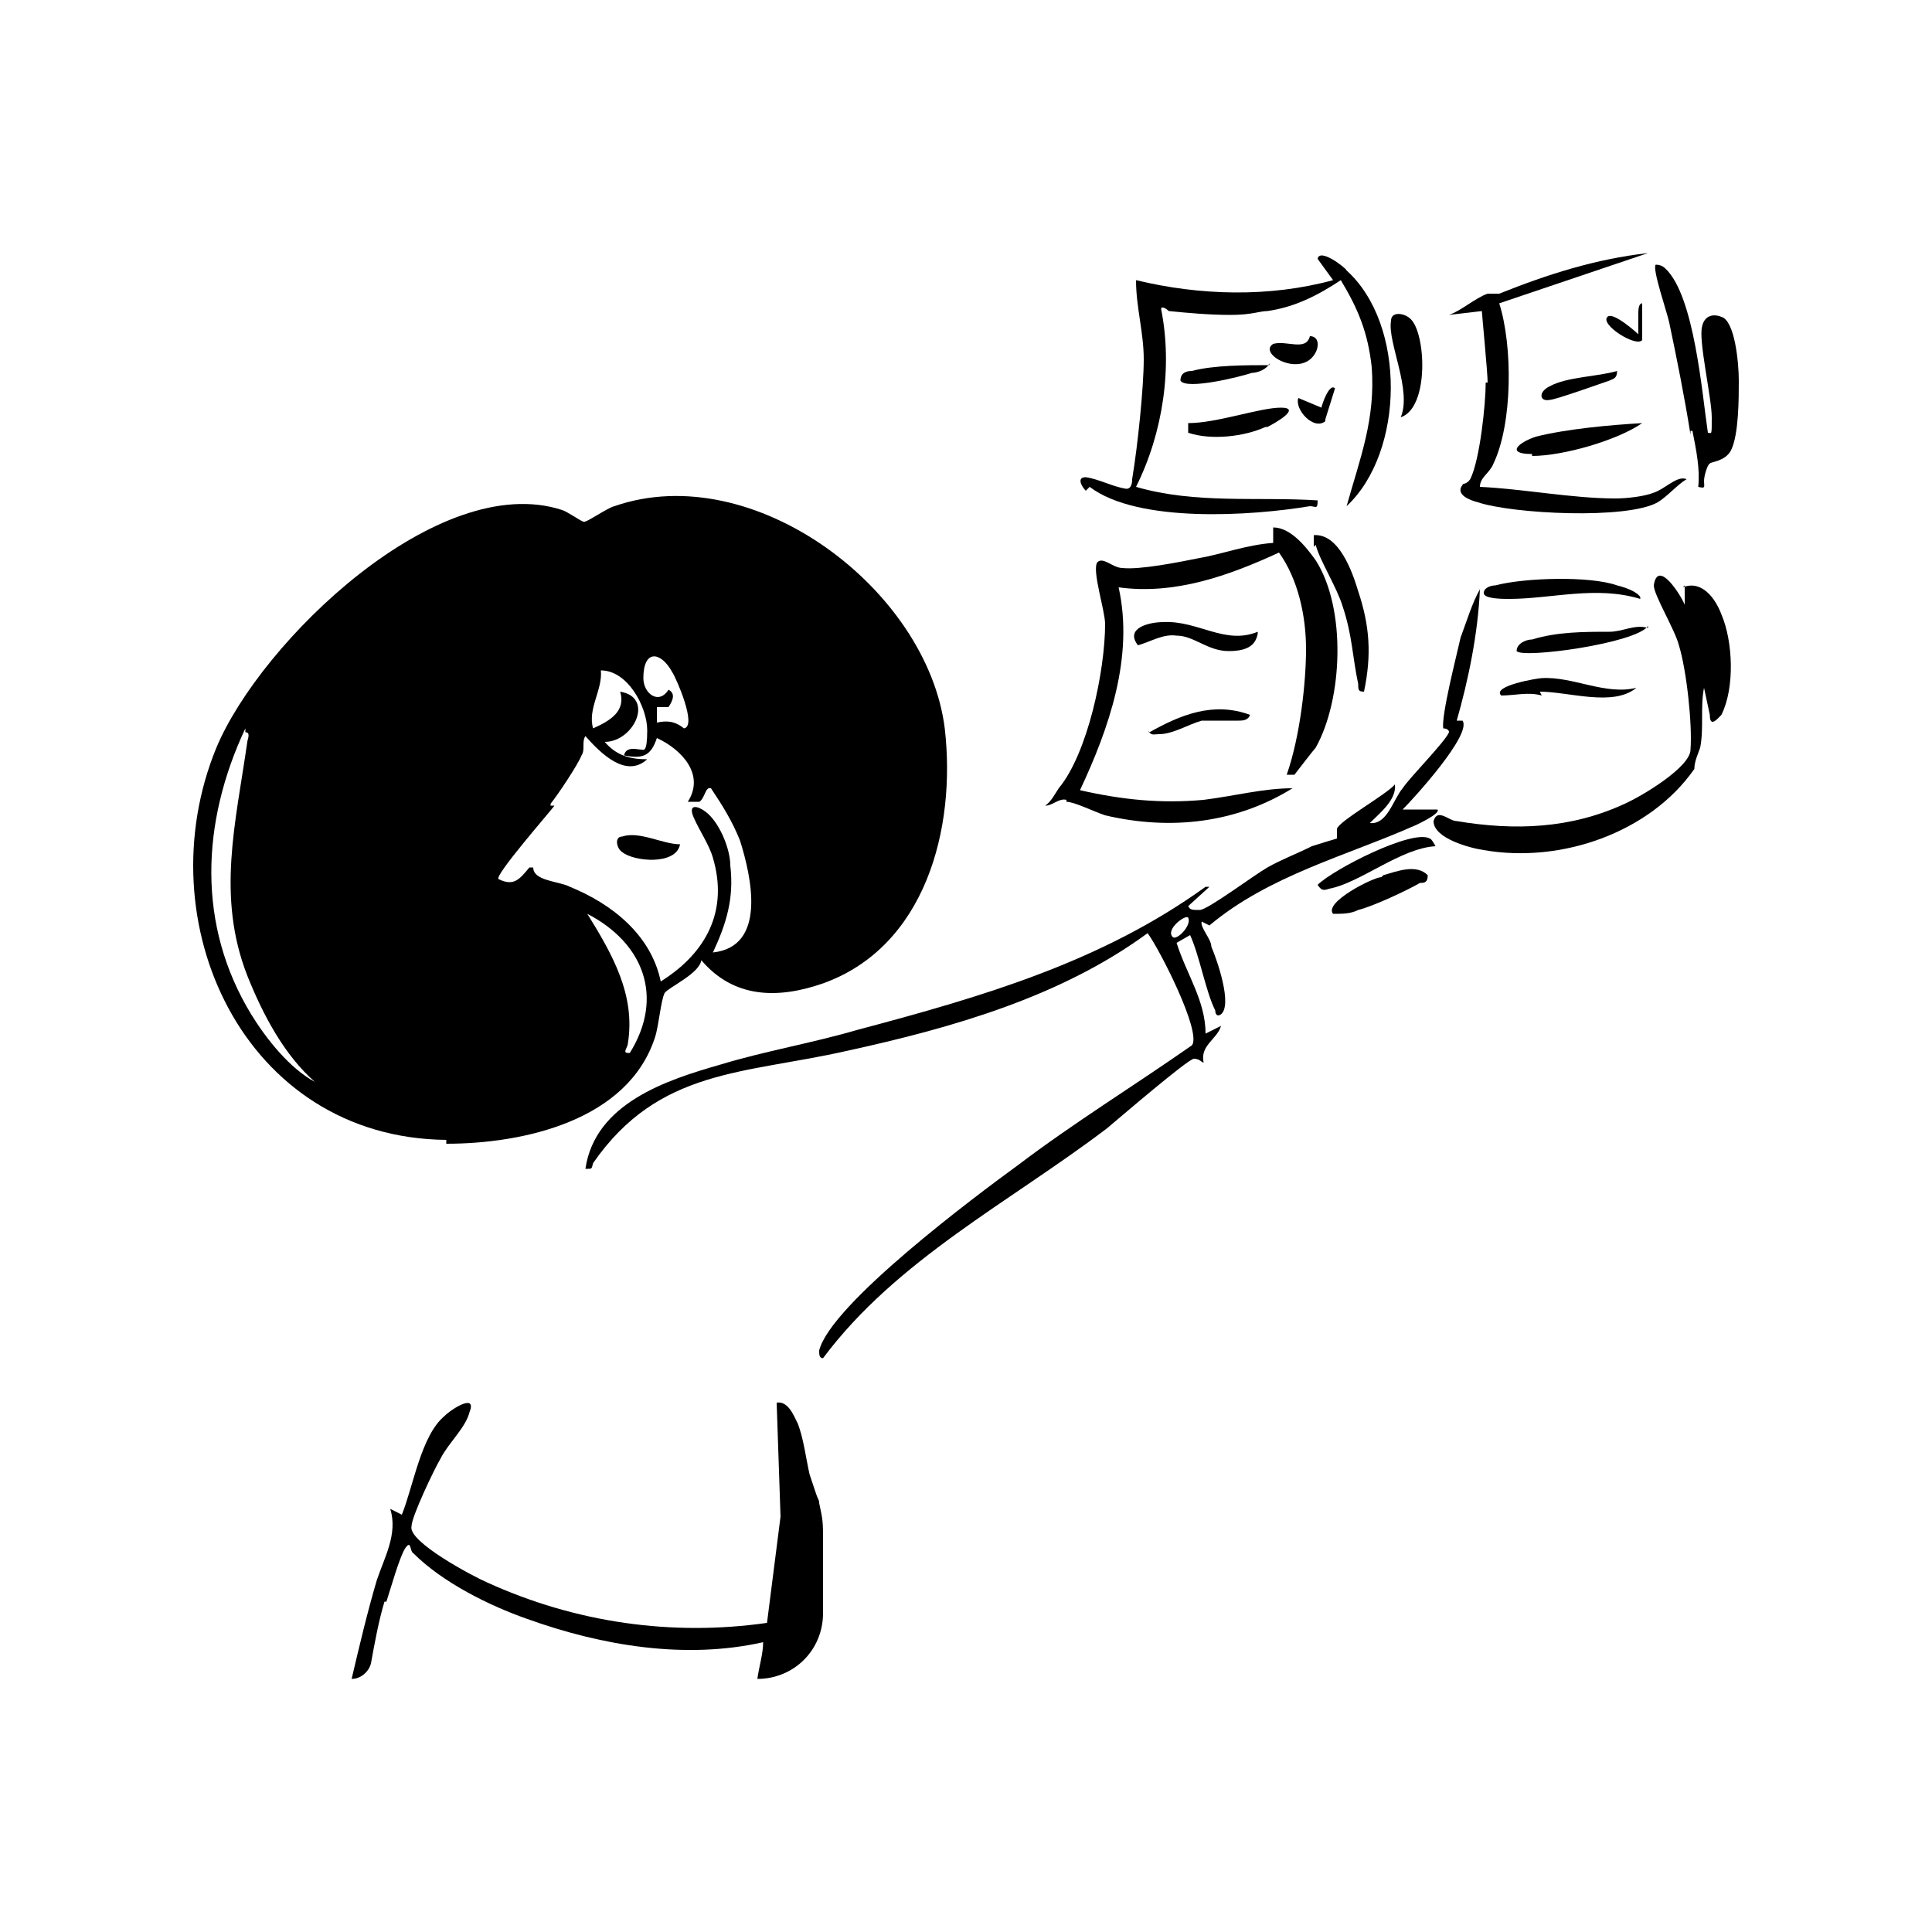 <?xml version="1.0" encoding="UTF-8"?>
<svg id="Layer_1" xmlns="http://www.w3.org/2000/svg" version="1.1" viewBox="0 0 100 100">
  <!-- Generator: Adobe Illustrator 29.7.1, SVG Export Plug-In . SVG Version: 2.1.1 Build 8)  -->
  <defs>
    <style>
      .st0 {
        fill: none;
      }
    </style>
  </defs>
  <path class="st0" d="M16.3,56.1c-1.6-1.5-2.7-3.5-3.5-5.5-1.6-4.1-.6-8,0-12.1,0-.2.1-.6-.1-.5-2.3,4.8-2.5,10.1.3,14.8.8,1.3,2,2.8,3.3,3.5v-.2Z"/>
  <path class="st0" d="M27.3,44.8h.2c0,.7,1.3.7,1.9,1,2.2.9,4.2,2.5,4.7,4.9,2.3-1.5,3.5-3.6,2.7-6.4-.2-.8-.7-1.4-1-2.1-.3-.6.2-.5.6-.3.8.5,1.2,1.9,1.3,2.8.2,1.7-.2,3-.9,4.5,2.8-.2,2-3.9,1.4-5.8-.4-1-.9-1.8-1.5-2.7-.3,0-.3.5-.6.7-.2,0-.3,0-.6,0,.9-1.4-.4-2.7-1.6-3.3-.3.9-.7,1.1-1.7.9,0-.4.7-.2.9-.3,0,0,.3-.8.3-1,0-1.2-1-3.1-2.4-3.1,0,1-.6,2-.4,3,.8-.3,1.6-.8,1.4-1.9,1.8.3.7,2.7-.8,2.6.6.7,1.4.8,2.2.9-1.2,1-2.5-.4-3.2-1.2-.1.3,0,.7-.2,1-.2.5-1.2,2-1.6,2.5-.3.4-3.1,3.6-2.9,3.8.8.4,1.2,0,1.6-.6h.2ZM32.2,43.3c.8-.3,2,.6,3,.4-.2,1.1-2.4.8-3,.4-.3-.2-.4-.7,0-.8Z"/>
  <path class="st0" d="M31.5,86.9h7.7c0-.6.2-1.2.3-1.9-4.1.9-8.4.3-12.2-1.2-2-.7-4.4-1.9-5.9-3.4-.2-.2-.2-.7-.4-.3-.3.4-.8,2.2-1,2.8-.3,1.2-.6,2.6-.8,4"/>
  <path class="st0" d="M30.3,47.3c1.3,2,2.5,4.2,2.1,6.7,0,.2-.2.5,0,.5,1.9-2.9.7-5.7-2.2-7.2h.1Z"/>
  <path class="st0" d="M34.6,35.8c.4.2.2.6,0,.9h-.7v.7c.5,0,1,0,1.4.3.7,0-.4-2.5-.6-2.9-.7-1.1-1.6-1.2-1.5.3,0,.9.8,1.5,1.3.6h0Z"/>
  <path class="st0" d="M60.7,48.5c.2.2,1-.6.8-1,0-.2-1.2.6-.8,1Z"/>
  <path d="M23.1,59.2c4,0,9.4-1.2,10.8-5.5.2-.6.3-1.9.5-2.3.2-.3,1.8-1,1.9-1.7,1.7,2,4,2,6.3,1.2,5.3-1.9,6.9-8,6.3-13.2-.9-7.2-9.9-14-17.1-11.5-.4.1-1.5.9-1.6.8-.1,0-.8-.5-1.1-.6-6.4-2.1-15.6,6.8-17.9,12.3-3.7,9,1.4,20.2,11.9,20.3v.2ZM32.5,54.5c-.3,0,0-.3,0-.5.4-2.5-.8-4.6-2.1-6.7,2.9,1.5,4,4.3,2.2,7.2h0ZM34.8,34.8c.2.3,1.3,2.8.6,2.9-.5-.4-.9-.4-1.4-.3v-.8h.6c.2-.3.4-.7,0-.9-.5.8-1.3.2-1.3-.6,0-1.5.9-1.4,1.5-.3ZM28.5,41.6c.4-.5,1.4-2,1.6-2.5.2-.3,0-.7.2-1,.8.9,2.1,2.2,3.2,1.2-.9,0-1.6-.2-2.2-.9,1.5,0,2.6-2.3.8-2.6.3,1-.5,1.5-1.4,1.9-.3-1,.5-2,.4-3,1.4,0,2.4,1.9,2.4,3.1s-.2,1-.3,1c-.2,0-.8-.2-.9.3,1,.2,1.4,0,1.7-.9,1.3.6,2.5,1.9,1.6,3.3h.6c.3-.2.3-.8.6-.7.6.9,1.1,1.7,1.5,2.7.6,1.9,1.4,5.5-1.4,5.8.7-1.5,1.1-2.8.9-4.5,0-.9-.6-2.3-1.3-2.8-.4-.3-.9-.4-.6.3.3.7.8,1.4,1,2.1.8,2.7-.3,4.9-2.7,6.4-.5-2.4-2.5-4-4.7-4.9-.6-.3-1.9-.3-1.9-1h-.2c-.5.6-.8,1-1.6.6-.2-.2,2.6-3.4,2.9-3.8h-.2ZM12.7,37.9c.3,0,.1.4.1.5-.6,4.2-1.6,8,0,12.1.8,2,1.9,4.1,3.5,5.5-1.3-.7-2.5-2.2-3.3-3.5-2.8-4.6-2.6-9.9-.3-14.8v.2Z"/>
  <path d="M20,82.9c.2-.6.7-2.4,1-2.8s.2.2.4.3c1.5,1.5,3.9,2.7,5.9,3.4,3.9,1.4,8.2,2.1,12.2,1.2,0,.6-.2,1.2-.3,1.9h0c1.9,0,3.4-1.5,3.4-3.4v-3.7c0-1,0-1.1-.2-2,0-.2,0,0-.2-.6l-.3-.9c-.2-.9-.3-1.8-.6-2.6-.2-.4-.5-1.2-1.1-1.1l.2,5.9-.7,5.5c-4.9.7-9.9,0-14.5-2.1-.7-.3-4.1-2.1-3.9-2.9,0-.5,1.2-3,1.5-3.5.4-.8,1.3-1.6,1.5-2.4.4-1-.9-.2-1.3.2-1.2,1-1.6,3.6-2.2,5.1l-.6-.3c.4,1.3-.3,2.5-.7,3.7-.5,1.7-.9,3.4-1.3,5.1h0c.5,0,.9-.4,1-.8.2-1.1.4-2.2.7-3.2h0Z"/>
  <path d="M62.6,47.9c3.1-2.6,7.1-3.6,10.7-5.2,0,0,1.3-.6,1.1-.8h-1.8c.6-.6,3.6-3.9,3.1-4.6h-.3c.6-2.1,1.1-4.5,1.2-6.8-.4.7-.7,1.7-1,2.5-.2.9-1,4-.9,4.7,0,0,.3,0,.3.2-.2.5-2,2.3-2.4,2.9-.5.6-.8,1.9-1.7,1.8.5-.5,1.4-1.2,1.3-2-.4.5-2.9,1.9-3,2.3,0,.2,0,.4,0,.5,0,0-1,.3-1.3.4-.8.4-1.6.7-2.3,1.1-.7.4-3.1,2.2-3.5,2.2s-.5,0-.6-.2l1.1-1h-.2c-5.4,3.9-11.6,5.7-18,7.4-2.4.7-4.8,1.1-7.1,1.8-2.8.8-6.5,2-7,5.4.4,0,.3,0,.4-.3,3.4-4.9,7.8-4.6,13.1-5.8,5.5-1.2,11.1-2.8,15.6-6.1.6.8,2.8,5.1,2.3,5.8-3,2.1-6.1,4-9,6.2-2.2,1.6-9.7,7.2-10.3,9.6,0,.2,0,.4.2.4,3.8-5.1,9.7-8.1,14.7-11.9.6-.5,4.2-3.6,4.5-3.6s.4.2.5.2c-.2-.9.7-1.2.9-1.9l-.8.4c0-1.7-1-3.1-1.5-4.7l.7-.4c.5,1.1.8,2.9,1.3,3.9,0,0,0,.4.3.2.6-.5-.2-2.8-.5-3.5,0-.4-.6-1-.5-1.3l.4.2ZM60.7,48.5c-.4-.4.7-1.2.8-1,.2.4-.6,1.2-.8,1Z"/>
  <path d="M55.2,41.5c.4,0,1.4.5,2,.7,3.4.8,6.8.4,9.7-1.4-1.5,0-3,.4-4.6.6-2.2.2-4.2,0-6.4-.5,1.5-3.2,2.8-6.9,2-10.5,2.9.4,5.7-.6,8.3-1.8,1,1.4,1.4,3.3,1.4,5s-.3,4.5-1,6.5c0,0,.3,0,.4,0,0,0,1-1.3,1.1-1.4,1.4-2.5,1.6-7.2,0-9.7-.5-.7-1.3-1.7-2.2-1.7v.8c-1.4.1-2.7.6-3.9.8-1,.2-3,.6-3.9.5-.5,0-1-.6-1.3-.3-.3.4.4,2.5.4,3.2,0,2.4-.9,6.7-2.4,8.5-.2.3-.4.7-.7.9.4,0,.7-.4,1.1-.3h0Z"/>
  <path d="M56.4,25.2c2.5,1.9,8.4,1.5,11.4,1,.3,0,.4.2.4-.3-3.1-.2-6.3.2-9.4-.7,1.4-2.8,1.9-6.2,1.3-9.2,0-.2.3,0,.4.1,1,.1,2.1.2,3.2.2s1.5-.2,1.9-.2c1.4-.2,2.6-.8,3.8-1.6.9,1.5,1.4,2.7,1.6,4.5.2,2.7-.6,4.7-1.3,7.2,3-2.8,3.1-9.4,0-12.2,0-.1-1.4-1.2-1.5-.6l.8,1.1c-3.3.9-6.9.8-10.2,0,0,1.4.4,2.7.4,4.1s-.3,4.4-.6,6.2c0,.1,0,.5-.3.5-.7-.1-1.4-.5-2.1-.6-.5,0-.2.5,0,.7l.2-.2Z"/>
  <path d="M87.2,30.3v1c-.2-.5-1.4-2.4-1.6-1,0,.5,1.1,2.3,1.3,3.1.4,1.3.7,4.1.6,5.4,0,.9-2.5,2.4-3.4,2.8-2.8,1.3-5.7,1.4-8.7.9-.4,0-1-.7-1.2,0,0,.9,1.9,1.4,2.6,1.5,4,.7,8.6-.9,10.9-4.2,0-.4.2-.8.3-1.1.2-1,0-2.1.2-3.1l.3,1.4c0,.7.4.2.6,0,.7-1.4.6-3.8,0-5.2-.3-.8-1-1.8-2-1.4h0Z"/>
  <path d="M76.9,19.8c0,1.1-.3,4-.8,5-.2.3-.4.2-.4.3-.4.5.4.8.8.9,1.8.6,7.7.9,9.3,0,.5-.3,1-.9,1.5-1.2-.5-.2-1.1.5-1.7.7-.5.2-1.4.3-2,.3-2.2,0-4.8-.5-7-.6,0-.5.5-.7.7-1.2,1-2.1,1-6.1.3-8.3l7.7-2.6c-2.7.3-5.2,1.1-7.7,2.1h-.6c-.6.2-1.4.9-2,1.1l1.7-.2c0,.1.3,3.2.3,3.7h-.1Z"/>
  <path d="M87.6,22.3c.2,1,.4,2,.3,2.9.4.1.3,0,.3-.3s.2-.9.3-.9c0-.1.8-.1,1.1-.7.4-.8.4-2.7.4-3.6s-.2-3.1-.9-3.3c-.5-.2-.9,0-1,.5-.2.7.5,3.7.5,4.7s0,.8-.2.8c-.3-2-.7-7.1-2.2-8.5q-.2-.2-.5-.2c-.2.2.6,2.5.7,3,.4,1.9.8,3.9,1.1,5.8v-.2Z"/>
  <path d="M68.1,28.2c.2.8,1.1,2.2,1.4,3.2.5,1.5.5,2.6.8,4,0,.3,0,.4.3.4.4-1.9.3-3.4-.3-5.2-.3-1-1-3-2.3-2.9v.6h0Z"/>
  <path d="M84.9,30.9c-.2-.3-.8-.5-1.2-.6-1.4-.5-4.8-.4-6.3,0-.2,0-.6.1-.6.4s1,.3,1.3.3c2.2,0,4.5-.7,6.8,0h0Z"/>
  <path d="M72.5,21.6c1.5-.5,1.3-4.4.5-5.1-.3-.3-1-.4-1,.1-.2,1.1,1.1,3.6.5,5Z"/>
  <path d="M79.3,23.6c1.6,0,4.4-.8,5.7-1.7-1.7.1-3.9.3-5.5.7-.9.3-1.6.9-.2.9h0Z"/>
  <path d="M74,43.4c-.9-.5-5,1.6-5.8,2.4.2.3.3.3.6.2,1.6-.3,3.7-2.1,5.5-2.2,0,0-.2-.4-.3-.4Z"/>
  <path d="M65.1,32.7c-1.7.7-3.1-.6-4.9-.5-.7,0-2,.3-1.3,1.2.7-.2,1.3-.6,2-.5.9,0,1.6.8,2.7.8s1.4-.4,1.5-.9h0Z"/>
  <path d="M71.5,45.4c-.4,0-3,1.3-2.5,1.9.5,0,.9,0,1.3-.2.8-.2,2.5-1,3.2-1.4.2,0,.4,0,.4-.4-.6-.6-1.6-.2-2.3,0h0Z"/>
  <path d="M85.3,32.5c-.7-.2-1.3.2-2,.2-1.3,0-2.7,0-4,.4-.3,0-.8.2-.8.6.3.4,6.2-.4,6.8-1.3h0Z"/>
  <path d="M65.6,22.1c.4-.2,1.8-1,.7-1s-3.3.8-4.8.8v.5c1.2.4,2.9.2,4-.3h0Z"/>
  <path d="M79.7,35.8c1.5,0,3.8.8,5-.2-1.6.4-3.3-.6-4.9-.5-.2,0-2.6.4-2.1.9.7,0,1.4-.2,2.1,0h0Z"/>
  <path d="M59.4,37.8c.2.3.3.2.6.2.7,0,1.5-.5,2.2-.7.6,0,1.3,0,1.9,0,.2,0,.5,0,.6-.3-1.9-.7-3.6,0-5.2.9h0Z"/>
  <path d="M65.7,18.9c-1.2,0-2.9,0-4,.3-.3,0-.6.1-.6.5.3.5,3.1-.2,3.7-.4.3,0,.8-.2.9-.5h0Z"/>
  <path d="M68,18.4c.3-.4.3-1-.2-1-.2.8-1.2.2-1.9.4-.8.5,1.3,1.7,2.1.6Z"/>
  <path d="M80.2,20.7c.3,0,2.8-.9,3.1-1,.2-.1.4-.1.4-.5-1,.3-2.6.3-3.5.8-.6.3-.5.8,0,.7Z"/>
  <path d="M85,15.7c-.2,0-.2.4-.2.5v1.1s-1.3-1.2-1.6-.9c-.4.4,1.5,1.6,1.8,1.2v-2h0Z"/>
  <path d="M68.6,21.7l.5-1.6c-.3-.3-.7.9-.7,1l-1.2-.5c-.2.6.8,1.7,1.4,1.2h0Z"/>
  <path d="M32.2,44.1c.6.5,2.8.7,3-.4-.9,0-2.1-.7-3-.4-.4,0-.3.6,0,.8Z"/>
</svg>
